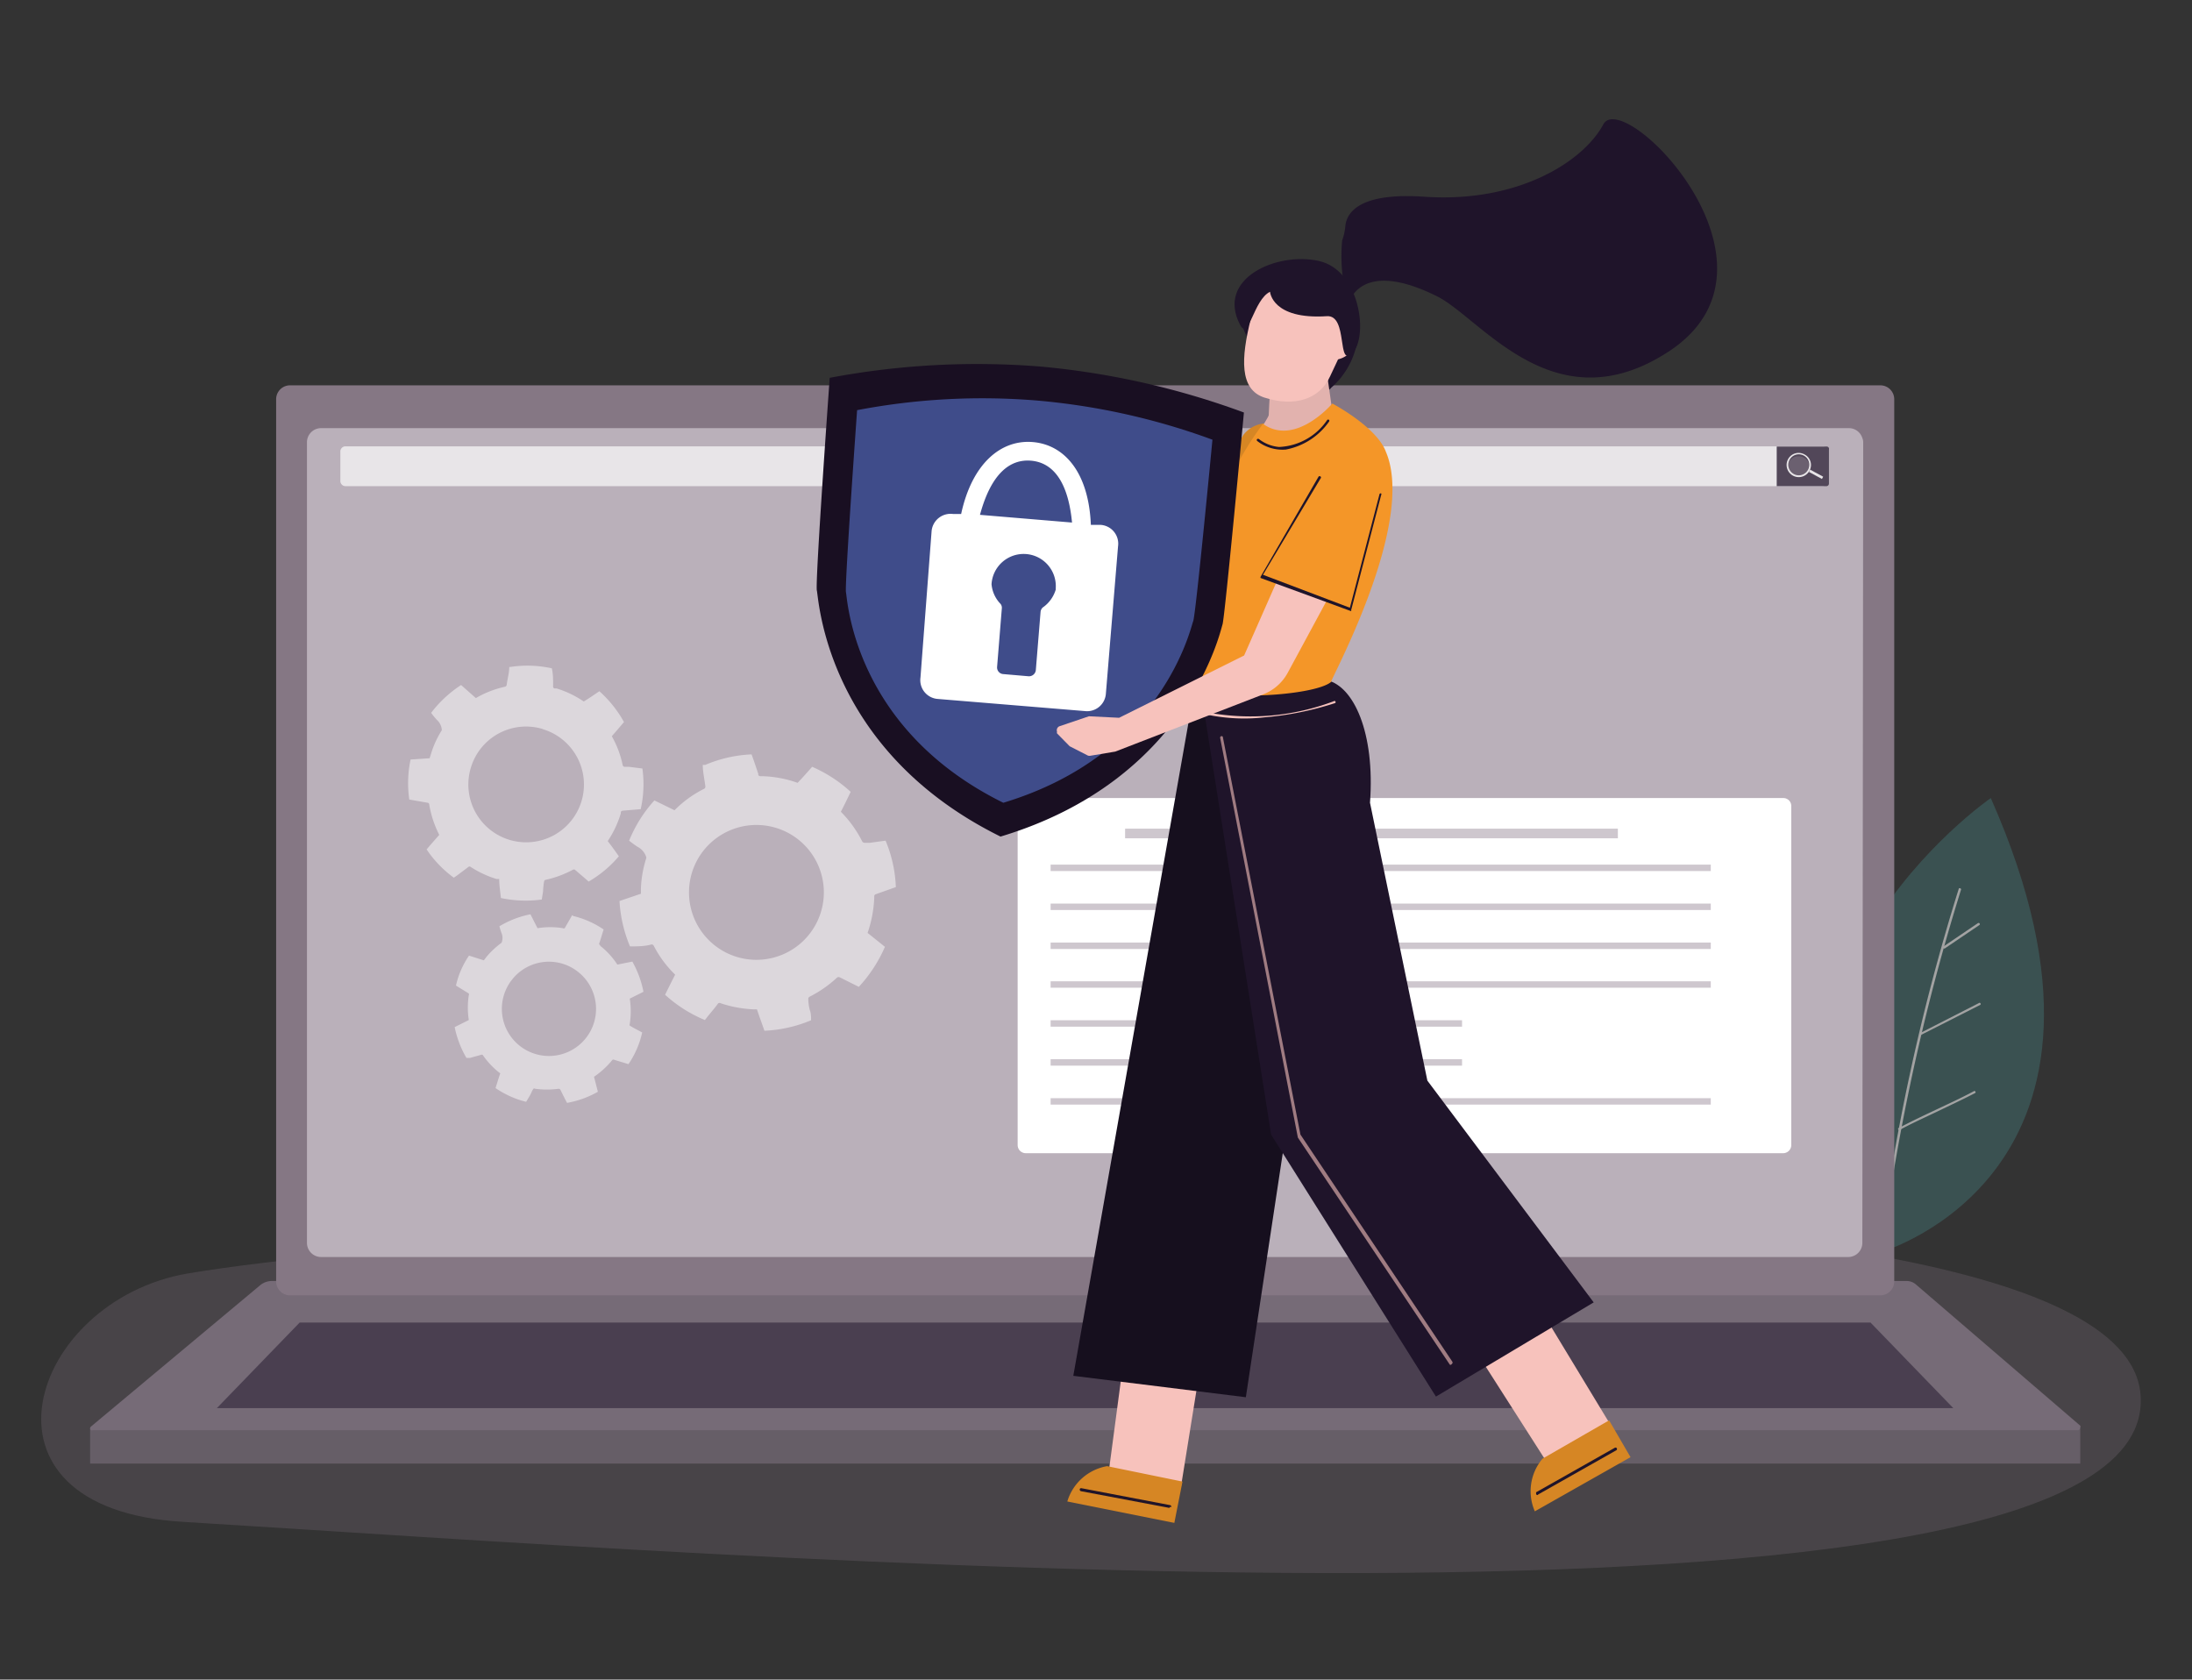 <svg id="圖層_1" data-name="圖層 1" xmlns="http://www.w3.org/2000/svg" viewBox="0 0 102.4 78.46"><rect x="0" y="0" width="102.4" height="78.46" fill="#333333" stroke="none"/><defs><style>.cls-1{opacity:0.55;}.cls-2{fill:#406a6a;}.cls-15,.cls-3{fill:#fff;}.cls-12,.cls-13,.cls-4,.cls-5{fill:#998999;}.cls-4{opacity:0.21;}.cls-10,.cls-12,.cls-13,.cls-15,.cls-21,.cls-4,.cls-5{isolation:isolate;}.cls-11,.cls-5{opacity:0.67;}.cls-6{fill:#665e67;}.cls-7{fill:#766b77;}.cls-8{fill:#857784;}.cls-10,.cls-9{fill:#1f142a;}.cls-10{opacity:0.5;}.cls-12{opacity:0.31;}.cls-13{opacity:0.48;}.cls-14{opacity:0.68;}.cls-15{opacity:0.72;}.cls-16,.cls-21{fill:#f7c2bc;}.cls-17{fill:#d68624;}.cls-18{fill:#e2b2ae;}.cls-19{fill:#160f1e;}.cls-20{fill:#f49628;}.cls-21{opacity:0.6;}.cls-22{fill:#190f22;}.cls-23{fill:#3f4c8a;}</style></defs><g id="Group_4087" data-name="Group 4087" class="cls-1"><path id="Path_40683" data-name="Path 40683" class="cls-2" d="M93,37.28s-13.13,9.08-5.1,21.2C87.86,58.48,100.76,54.81,93,37.28Z"/><g id="Group_4083" data-name="Group 4083"><path id="Path_40684" data-name="Path 40684" class="cls-3" d="M91.58,41.5a.06.06,0,0,0-.07,0h0A98.49,98.49,0,0,0,87.73,59h.11a100,100,0,0,1,3.77-17.44A.05.05,0,0,0,91.58,41.5Z"/></g><g id="Group_4084" data-name="Group 4084"><path id="Path_40685" data-name="Path 40685" class="cls-3" d="M90.81,44.29a.06.06,0,0,1-.06,0s0,0,0-.05l1.64-1.11a.06.06,0,0,1,.08,0,.05.05,0,0,1,0,.08l-1.64,1.11Z"/></g><g id="Group_4085" data-name="Group 4085"><path id="Path_40686" data-name="Path 40686" class="cls-3" d="M89.75,48.34a.06.06,0,0,1-.07,0,0,0,0,0,1,0-.07l2.76-1.41a.05.05,0,0,1,.07,0,.05.05,0,0,1,0,.08l-2.76,1.4Z"/></g><g id="Group_4086" data-name="Group 4086"><path id="Path_40687" data-name="Path 40687" class="cls-3" d="M88.75,52.78a.07.07,0,0,1-.06,0,.05.05,0,0,1,0-.08h0c.6-.32,1.2-.6,1.77-.87s1.14-.53,1.74-.85a.05.05,0,0,1,.07,0,.05.05,0,0,1,0,.08c-.6.31-1.18.58-1.74.85s-1.17.54-1.76.86Z"/></g></g><path id="Path_40688" data-name="Path 40688" class="cls-4" d="M8.77,59.49c14.84-2.51,90-6.9,91.22,5.6,1.25,12.93-67.43,7.45-91.46,6C-1.87,70.47,1.41,60.74,8.77,59.49Z"/><g id="Group_4088" data-name="Group 4088"><rect id="Rectangle_2660" data-name="Rectangle 2660" class="cls-3" x="12.94" y="19.07" width="75.12" height="41.44"/><rect id="Rectangle_2661" data-name="Rectangle 2661" class="cls-5" x="13.95" y="19.36" width="73.08" height="40"/></g><g id="Group_4092" data-name="Group 4092"><rect id="Rectangle_2662" data-name="Rectangle 2662" class="cls-6" x="4.21" y="66.73" width="92.97" height="1.64"/><path id="Path_40697" data-name="Path 40697" class="cls-7" d="M89.07,59.84H12.71a.86.86,0,0,0-.57.21L4.25,66.64a.11.11,0,0,0,0,.17.13.13,0,0,0,.09,0H97.06a.12.12,0,0,0,.12-.12.11.11,0,0,0,0-.09L89.5,60A.67.67,0,0,0,89.07,59.84Z"/><g id="Group_4091" data-name="Group 4091"><path id="Path_40698" data-name="Path 40698" class="cls-8" d="M87.84,18H13.55a.65.65,0,0,0-.65.66h0V59.85a.65.65,0,0,0,.65.66H87.84a.65.65,0,0,0,.65-.66V18.65A.65.65,0,0,0,87.84,18ZM87,58.06a.66.66,0,0,1-.66.66H15a.66.66,0,0,1-.66-.66h0V20.67A.66.66,0,0,1,15,20H86.37a.66.66,0,0,1,.66.66Z"/><g id="Group_4090" data-name="Group 4090"><circle id="Ellipse_16" data-name="Ellipse 16" class="cls-9" cx="45.7" cy="19.03" r="0.38"/><rect id="Rectangle_2663" data-name="Rectangle 2663" class="cls-9" x="47.35" y="18.97" width="8.72" height="0.12"/></g></g><path id="Path_40699" data-name="Path 40699" class="cls-10" d="M87.38,61.78H14l-3.87,4H91.25Z"/></g><g id="Group_4095" data-name="Group 4095" class="cls-11"><path id="Path_40700" data-name="Path 40700" class="cls-3" d="M85.14,20.85h-69a.24.24,0,0,0-.24.26v1.34a.24.24,0,0,0,.24.26h69a.25.25,0,0,0,.24-.26V21.11A.25.25,0,0,0,85.14,20.85Z"/><g id="Group_4094" data-name="Group 4094"><path id="Path_40701" data-name="Path 40701" class="cls-9" d="M85.35,20.86H83v1.85h2.33a.12.12,0,0,0,.11-.11V21A.11.11,0,0,0,85.35,20.86Z"/><g id="Group_4093" data-name="Group 4093"><rect id="Rectangle_2664" data-name="Rectangle 2664" class="cls-3" x="84.78" y="21.81" width="0.12" height="0.69" transform="translate(25.02 86.27) rotate(-61.62)"/><path id="Path_40702" data-name="Path 40702" class="cls-12" d="M83.91,22.24a.54.54,0,0,0,.64-.39.53.53,0,0,0-1-.25h0A.54.54,0,0,0,83.91,22.24Z"/><path id="Path_40703" data-name="Path 40703" class="cls-3" d="M83.53,21.45a.56.56,0,0,0,1,.54.55.55,0,0,0-.23-.76A.56.56,0,0,0,83.53,21.45Zm.93.5a.49.49,0,1,1-.2-.67.49.49,0,0,1,.2.67h0Z"/><path id="Path_40704" data-name="Path 40704" class="cls-3" d="M84.58,21.93l-.07.14h0a0,0,0,0,1,0,0h0l.07-.13h0A0,0,0,0,1,84.58,21.93Z"/></g></g></g><g id="Group_4097" data-name="Group 4097"><path id="Path_40705" data-name="Path 40705" class="cls-3" d="M83.29,37.28H47.93a.37.37,0,0,0-.39.37V53.5a.38.38,0,0,0,.39.37H83.29a.38.38,0,0,0,.39-.37V37.65A.37.37,0,0,0,83.29,37.28Z"/><g id="Group_4096" data-name="Group 4096"><rect id="Rectangle_2665" data-name="Rectangle 2665" class="cls-13" x="52.56" y="38.71" width="23.02" height="0.45"/><rect id="Rectangle_2666" data-name="Rectangle 2666" class="cls-13" x="49.08" y="40.39" width="30.84" height="0.3"/><rect id="Rectangle_2667" data-name="Rectangle 2667" class="cls-13" x="49.08" y="42.21" width="30.84" height="0.3"/><rect id="Rectangle_2668" data-name="Rectangle 2668" class="cls-13" x="49.08" y="44.03" width="30.84" height="0.3"/><rect id="Rectangle_2669" data-name="Rectangle 2669" class="cls-13" x="49.08" y="45.84" width="30.84" height="0.3"/><rect id="Rectangle_2670" data-name="Rectangle 2670" class="cls-13" x="49.08" y="47.66" width="19.22" height="0.3"/><rect id="Rectangle_2671" data-name="Rectangle 2671" class="cls-13" x="49.08" y="49.48" width="19.22" height="0.3"/><rect id="Rectangle_2672" data-name="Rectangle 2672" class="cls-13" x="49.08" y="51.3" width="30.84" height="0.3"/></g></g><g id="Group_4098" data-name="Group 4098" class="cls-14"><path id="Path_40706" data-name="Path 40706" class="cls-15" d="M32.83,35.73c0,.33.08.67.12,1h0a.11.11,0,0,1-.06.12,5.24,5.24,0,0,0-1.38,1l0,0-.94-.46a6.35,6.35,0,0,0-1.18,1.88c.12.1.25.19.38.28a.82.82,0,0,1,.42.49v.05a5.29,5.29,0,0,0-.25,1.42v.24h0l-1,.34a6.43,6.43,0,0,0,.49,2.12c.34,0,.68,0,1-.09h0a.11.11,0,0,1,.11.06,5.18,5.18,0,0,0,1,1.35v0c-.16.31-.32.63-.47.94a6.38,6.38,0,0,0,1.86,1.18l.14-.18c.16-.2.33-.39.48-.6h0a.12.12,0,0,1,.13,0,5.59,5.59,0,0,0,1.52.28h.16s0,0,0,0c.11.33.23.65.35,1a6.29,6.29,0,0,0,2.18-.49c0-.15,0-.3-.05-.45s-.08-.38-.08-.55a.11.11,0,0,1,.06-.1,5.53,5.53,0,0,0,1.29-.9.13.13,0,0,1,.13,0l.88.44a6.63,6.63,0,0,0,1.22-1.87l-.81-.65,0,0a5.73,5.73,0,0,0,.31-1.63v-.08a.1.1,0,0,1,.08-.1l.93-.33a6.22,6.22,0,0,0-.48-2.17l-.73.1-.26,0a.13.13,0,0,1-.1-.06,5.38,5.38,0,0,0-1-1.39l0,0c.16-.3.31-.62.46-.93a6.49,6.49,0,0,0-1.8-1.17l0,0c-.22.25-.45.51-.68.75l0,0a5.29,5.29,0,0,0-1.62-.31h-.12a.13.13,0,0,1-.1-.06.14.14,0,0,0,0-.06c-.1-.3-.2-.6-.31-.9a6.18,6.18,0,0,0-2.16.49Zm2.64,2.81a3.15,3.15,0,1,1-3.28,3,3.15,3.15,0,0,1,3.28-3Z"/><path id="Path_40707" data-name="Path 40707" class="cls-15" d="M23.79,31.16c0,.28-.09.56-.12.84h0a.11.11,0,0,1-.08.08,4.69,4.69,0,0,0-1.36.53l0,0L21.54,32a5.59,5.59,0,0,0-1.4,1.3,4,4,0,0,0,.26.32.7.7,0,0,1,.24.49s0,0,0,0a4.54,4.54,0,0,0-.51,1.12l-.06.19h0l-.89.06a5.35,5.35,0,0,0-.06,1.87l.86.15h0a.08.08,0,0,1,.07.07A4.88,4.88,0,0,0,20.52,39h0c-.2.23-.4.45-.59.68A5.25,5.25,0,0,0,21.2,41l.16-.11.52-.39h0a.08.08,0,0,1,.11,0,4.86,4.86,0,0,0,1.2.56l.13,0v0c0,.3.05.59.08.89a5.56,5.56,0,0,0,1.91.07l.06-.39a3.56,3.56,0,0,1,.05-.47.09.09,0,0,1,.07-.06,4.86,4.86,0,0,0,1.27-.47.1.1,0,0,1,.1,0l.64.55A5.37,5.37,0,0,0,28.91,40c-.17-.24-.34-.48-.52-.71l0,0A4.8,4.8,0,0,0,29,38l0-.06a.1.1,0,0,1,.09-.07l.84-.07a5.28,5.28,0,0,0,.08-1.9l-.63-.08-.22,0a.12.12,0,0,1-.07-.07,4.65,4.65,0,0,0-.51-1.36l0,0c.2-.22.38-.44.57-.66A5.51,5.51,0,0,0,28,32.29l0,0c-.24.16-.48.33-.73.48h0a4.65,4.65,0,0,0-1.27-.61l-.1,0a.09.09,0,0,1-.06-.07.13.13,0,0,1,0-.06c0-.27,0-.54-.06-.81a5.29,5.29,0,0,0-1.9-.07Zm1.56,2.9A2.7,2.7,0,1,1,22,35.85a2.69,2.69,0,0,1,3.37-1.79Z"/><path id="Path_40708" data-name="Path 40708" class="cls-15" d="M26.73,42.75l-.35.61h0a.08.08,0,0,1-.08,0,3.65,3.65,0,0,0-1.19,0v0l-.33-.65a4.5,4.5,0,0,0-1.45.56,3,3,0,0,0,.1.32.59.59,0,0,1,0,.45l0,0a4,4,0,0,0-.73.69,1.13,1.13,0,0,1-.1.13h0l-.69-.22a4.06,4.06,0,0,0-.61,1.4l.6.37h0a.09.09,0,0,1,0,.08,3.76,3.76,0,0,0,0,1.16h0l-.66.33a4.67,4.67,0,0,0,.55,1.44l.16,0,.51-.14h0a.09.09,0,0,1,.09,0,3.75,3.75,0,0,0,.74.8l.08.06v0c-.08.23-.15.46-.22.69a4.52,4.52,0,0,0,.51.3,4.23,4.23,0,0,0,.92.34l.16-.27c.07-.11.11-.25.18-.34a.07.07,0,0,1,.08,0,4,4,0,0,0,1.1,0,.1.1,0,0,1,.08.05c.1.2.2.41.31.61A4.43,4.43,0,0,0,27.93,51l-.18-.7v0a4,4,0,0,0,.86-.79l0,0a.08.08,0,0,1,.09,0l.66.2A4.27,4.27,0,0,0,30,48.23L29.57,48l-.15-.09a.09.09,0,0,1,0-.08,3.89,3.89,0,0,0,0-1.18l0,0,.64-.32a4.69,4.69,0,0,0-.52-1.41h0l-.7.14h0a3.56,3.56,0,0,0-.78-.86L28,44.12a.06.06,0,0,1,0-.07.09.09,0,0,1,0,0c.07-.2.13-.42.2-.63a4.32,4.32,0,0,0-1.42-.63Zm.3,2.67a2.2,2.2,0,1,1-3.1.33,2.19,2.19,0,0,1,3.1-.33Z"/></g><g id="Group_4107" data-name="Group 4107"><path id="Path_40709" data-name="Path 40709" class="cls-16" d="M57.2,22.61l-3.12,5.67L48,30.66l-1.4-.2-1.4.34a.21.21,0,0,0-.15.25.2.2,0,0,0,0,.08l.54.66.82.51a.28.28,0,0,0,.13,0l1.15-.09,7.1-2.06a2.21,2.21,0,0,0,1.24-.92l4-6.05Z"/><path id="Path_40710" data-name="Path 40710" class="cls-9" d="M62.19,18.11a3.72,3.72,0,0,0,.34-5.26l-.15-.16c-2.66-.84-5,.75-4.31,2.63S61.43,19.05,62.19,18.11Z"/><path id="Path_40711" data-name="Path 40711" class="cls-17" d="M58.09,20.31,55,25.24l3.79,1.65,2-5.29a1.38,1.38,0,0,0-.9-1.64h0A1.4,1.4,0,0,0,58.09,20.31Z"/><path id="Path_40712" data-name="Path 40712" class="cls-18" d="M61.81,16.18l.45,3.17,1.49.94s-4.6,1.52-5.72,1.1c0,0,1.25-1.9,1.24-2s.16-2.7.16-2.7Z"/><path id="Path_40713" data-name="Path 40713" class="cls-16" d="M68.23,62l4.09,6.4,3-1.7-4.24-7Z"/><path id="Path_40714" data-name="Path 40714" class="cls-17" d="M72.06,68.14a2.35,2.35,0,0,0-.36,2.46l4.47-2.53-1-1.72Z"/><g id="Group_4099" data-name="Group 4099"><path id="Path_40715" data-name="Path 40715" class="cls-9" d="M71.83,69.84s-.07,0-.07-.06,0,0,0-.07l3.66-2.07a.08.08,0,0,1,.1,0h0a.08.08,0,0,1,0,.1h0l-3.66,2.07Z"/></g><path id="Path_40716" data-name="Path 40716" class="cls-16" d="M52.78,61.34l-1,7.53,3.38.64,1.3-8.08Z"/><path id="Path_40717" data-name="Path 40717" class="cls-17" d="M51.72,68.49a2.36,2.36,0,0,0-1.86,1.65l5,1,.38-1.93Z"/><g id="Group_4100" data-name="Group 4100"><path id="Path_40718" data-name="Path 40718" class="cls-9" d="M54.63,70.44h0l-4.13-.78a.08.08,0,0,1-.06-.08s0-.07.08-.06l4.14.79a.08.08,0,0,1,.06.08.07.07,0,0,1-.07,0Z"/></g><path id="Path_40719" data-name="Path 40719" class="cls-19" d="M58.2,65.27l4.9-32.39-7.28-.82L50.14,64.27Z"/><path id="Path_40720" data-name="Path 40720" class="cls-9" d="M56.06,32l3.32,21,7.7,12.24,7.37-4.4L66.68,50.48,64,37.5c.24-3.29-.77-5.44-2-5.72Z"/><path id="Path_40721" data-name="Path 40721" class="cls-20" d="M59,19.8A15,15,0,0,0,57,23.45c-.76,2.1-1,5.53-1.13,8.61.89.73,5.57.45,6.32-.21-.14.07,4-7.37,2.55-10.75-.43-1.16-2.5-2.25-2.5-2.25S60.52,20.88,59,19.8Z"/><g id="Group_4101" data-name="Group 4101"><path id="Path_40722" data-name="Path 40722" class="cls-16" d="M59.07,33.51a8.45,8.45,0,0,1-2.7-.13.08.08,0,0,1,0-.09.07.07,0,0,1,.09,0h0a11,11,0,0,0,5.84-.53.07.07,0,0,1,.08,0,.07.07,0,0,1,0,.08A14.75,14.75,0,0,1,59.07,33.51Z"/></g><g id="Group_4102" data-name="Group 4102"><path id="Path_40723" data-name="Path 40723" class="cls-21" d="M67.79,63.75a.07.07,0,0,1-.06,0l-7.1-10.61s0,0,0,0L57,34.47a.07.07,0,0,1,.05-.08.06.06,0,0,1,.08.06L60.75,53l7.09,10.6a.08.08,0,0,1,0,.1h0Z"/></g><g id="Group_4103" data-name="Group 4103"><path id="Path_40724" data-name="Path 40724" class="cls-9" d="M60.07,21h0a1.91,1.91,0,0,1-1.34-.4.06.06,0,0,1,0-.09.08.08,0,0,1,.08,0,1.8,1.8,0,0,0,.94.37A2.86,2.86,0,0,0,62,19.62a.06.06,0,0,1,.09,0,.06.06,0,0,1,0,.07A3.18,3.18,0,0,1,60.07,21Z"/></g><path id="Path_40725" data-name="Path 40725" class="cls-16" d="M61.69,13s-2.51-1.08-3.26,1.9c-.46,1.84-.53,3.29.63,3.67,1.41.46,2.6.08,3.08-1S64.11,14.07,61.69,13Z"/><path id="Path_40726" data-name="Path 40726" class="cls-16" d="M62.72,15.92s.57,0,.44.35-.48.49-.72.53S62.72,15.92,62.72,15.92Z"/><path id="Path_40727" data-name="Path 40727" class="cls-9" d="M59.33,13.63s.09,1.31,2.66,1.14c1-.06.45,2.45,1.19,1.72s.39-3.86-1.57-4.3-4.83.82-3.67,3C58.34,15.92,58.56,14,59.33,13.63Z"/><path id="Path_40728" data-name="Path 40728" class="cls-9" d="M62.7,11.23a2.65,2.65,0,0,0,.15-.69c.07-.6.64-1.56,3.69-1.35,4.36.3,7.42-1.63,8.36-3.38S84.07,12.35,78,16.39c-5.35,3.54-8.77-1.48-10.85-2.54C63.44,12,63,14.22,63,14.22A7.77,7.77,0,0,1,62.7,11.23Z"/><g id="Group_4105" data-name="Group 4105"><g id="Group_4104" data-name="Group 4104"><path id="Path_40729" data-name="Path 40729" class="cls-22" d="M48.57,17.12a37.08,37.08,0,0,0-9.81.53s-.69,9.6-.6,9.94.39,7.44,8.58,11.49C55.49,36.45,57,29.5,57.11,29.17s1-9.9,1-9.9A37.13,37.13,0,0,0,48.57,17.12Z"/><path id="Path_40730" data-name="Path 40730" class="cls-23" d="M48.44,18.71a31.11,31.11,0,0,0-8.4.45s-.59,8.21-.52,8.51.34,6.37,7.35,9.83c7.49-2.26,8.75-8.2,8.87-8.48s.9-8.48.9-8.48A31.63,31.63,0,0,0,48.44,18.71Z"/></g><path id="Path_40731" data-name="Path 40731" class="cls-3" d="M51.43,24.52l-.47,0c-.1-2.46-1.24-3.75-2.72-3.87s-2.83,1-3.34,3.36l-.38,0a.89.89,0,0,0-1,.8L43,31.65a.88.88,0,0,0,.8,1l6.91.57a.88.88,0,0,0,.95-.8l.57-6.9A.88.88,0,0,0,51.43,24.52Zm-2.72,3.86a.32.32,0,0,0-.1.21l-.22,2.7a.32.32,0,0,1-.35.3h0l-1.16-.1a.31.31,0,0,1-.3-.34h0l.22-2.72a.29.29,0,0,0-.06-.22,1.51,1.51,0,0,1-.42-.92,1.48,1.48,0,1,1,3,.18v.07A1.56,1.56,0,0,1,48.71,28.38Zm-2.93-4.33c.52-1.93,1.4-2.61,2.38-2.53s1.73.9,1.92,2.89Z"/></g><path id="Path_40732" data-name="Path 40732" class="cls-16" d="M60.73,24.7l-2.61,5.92-5.84,2.91-1.41-.07-1.36.46a.2.2,0,0,0-.13.26.14.14,0,0,0,0,.08l.59.6.86.44a.3.3,0,0,0,.13,0l1.14-.19L59,32.44a2.21,2.21,0,0,0,1.15-1L63.63,25Z"/><path id="Path_40733" data-name="Path 40733" class="cls-20" d="M61.86,21.85l-2.94,5,4.2,1.6,1.45-5.42a1.38,1.38,0,0,0-.94-1.61h0A1.4,1.4,0,0,0,61.86,21.85Z"/><g id="Group_4106" data-name="Group 4106"><path id="Path_40734" data-name="Path 40734" class="cls-9" d="M63.12,28.55h0L58.89,27a.08.08,0,0,1,0,0,.07.07,0,0,1,0-.06l2.71-4.68a.07.07,0,0,1,.09,0,.06.06,0,0,1,0,.09L59,26.85l4.06,1.54,1.38-5.29a.06.06,0,0,1,.08-.05.07.07,0,0,1,0,.08l-1.4,5.37a.08.08,0,0,1,0,0S63.13,28.55,63.12,28.55Z"/></g></g></svg>